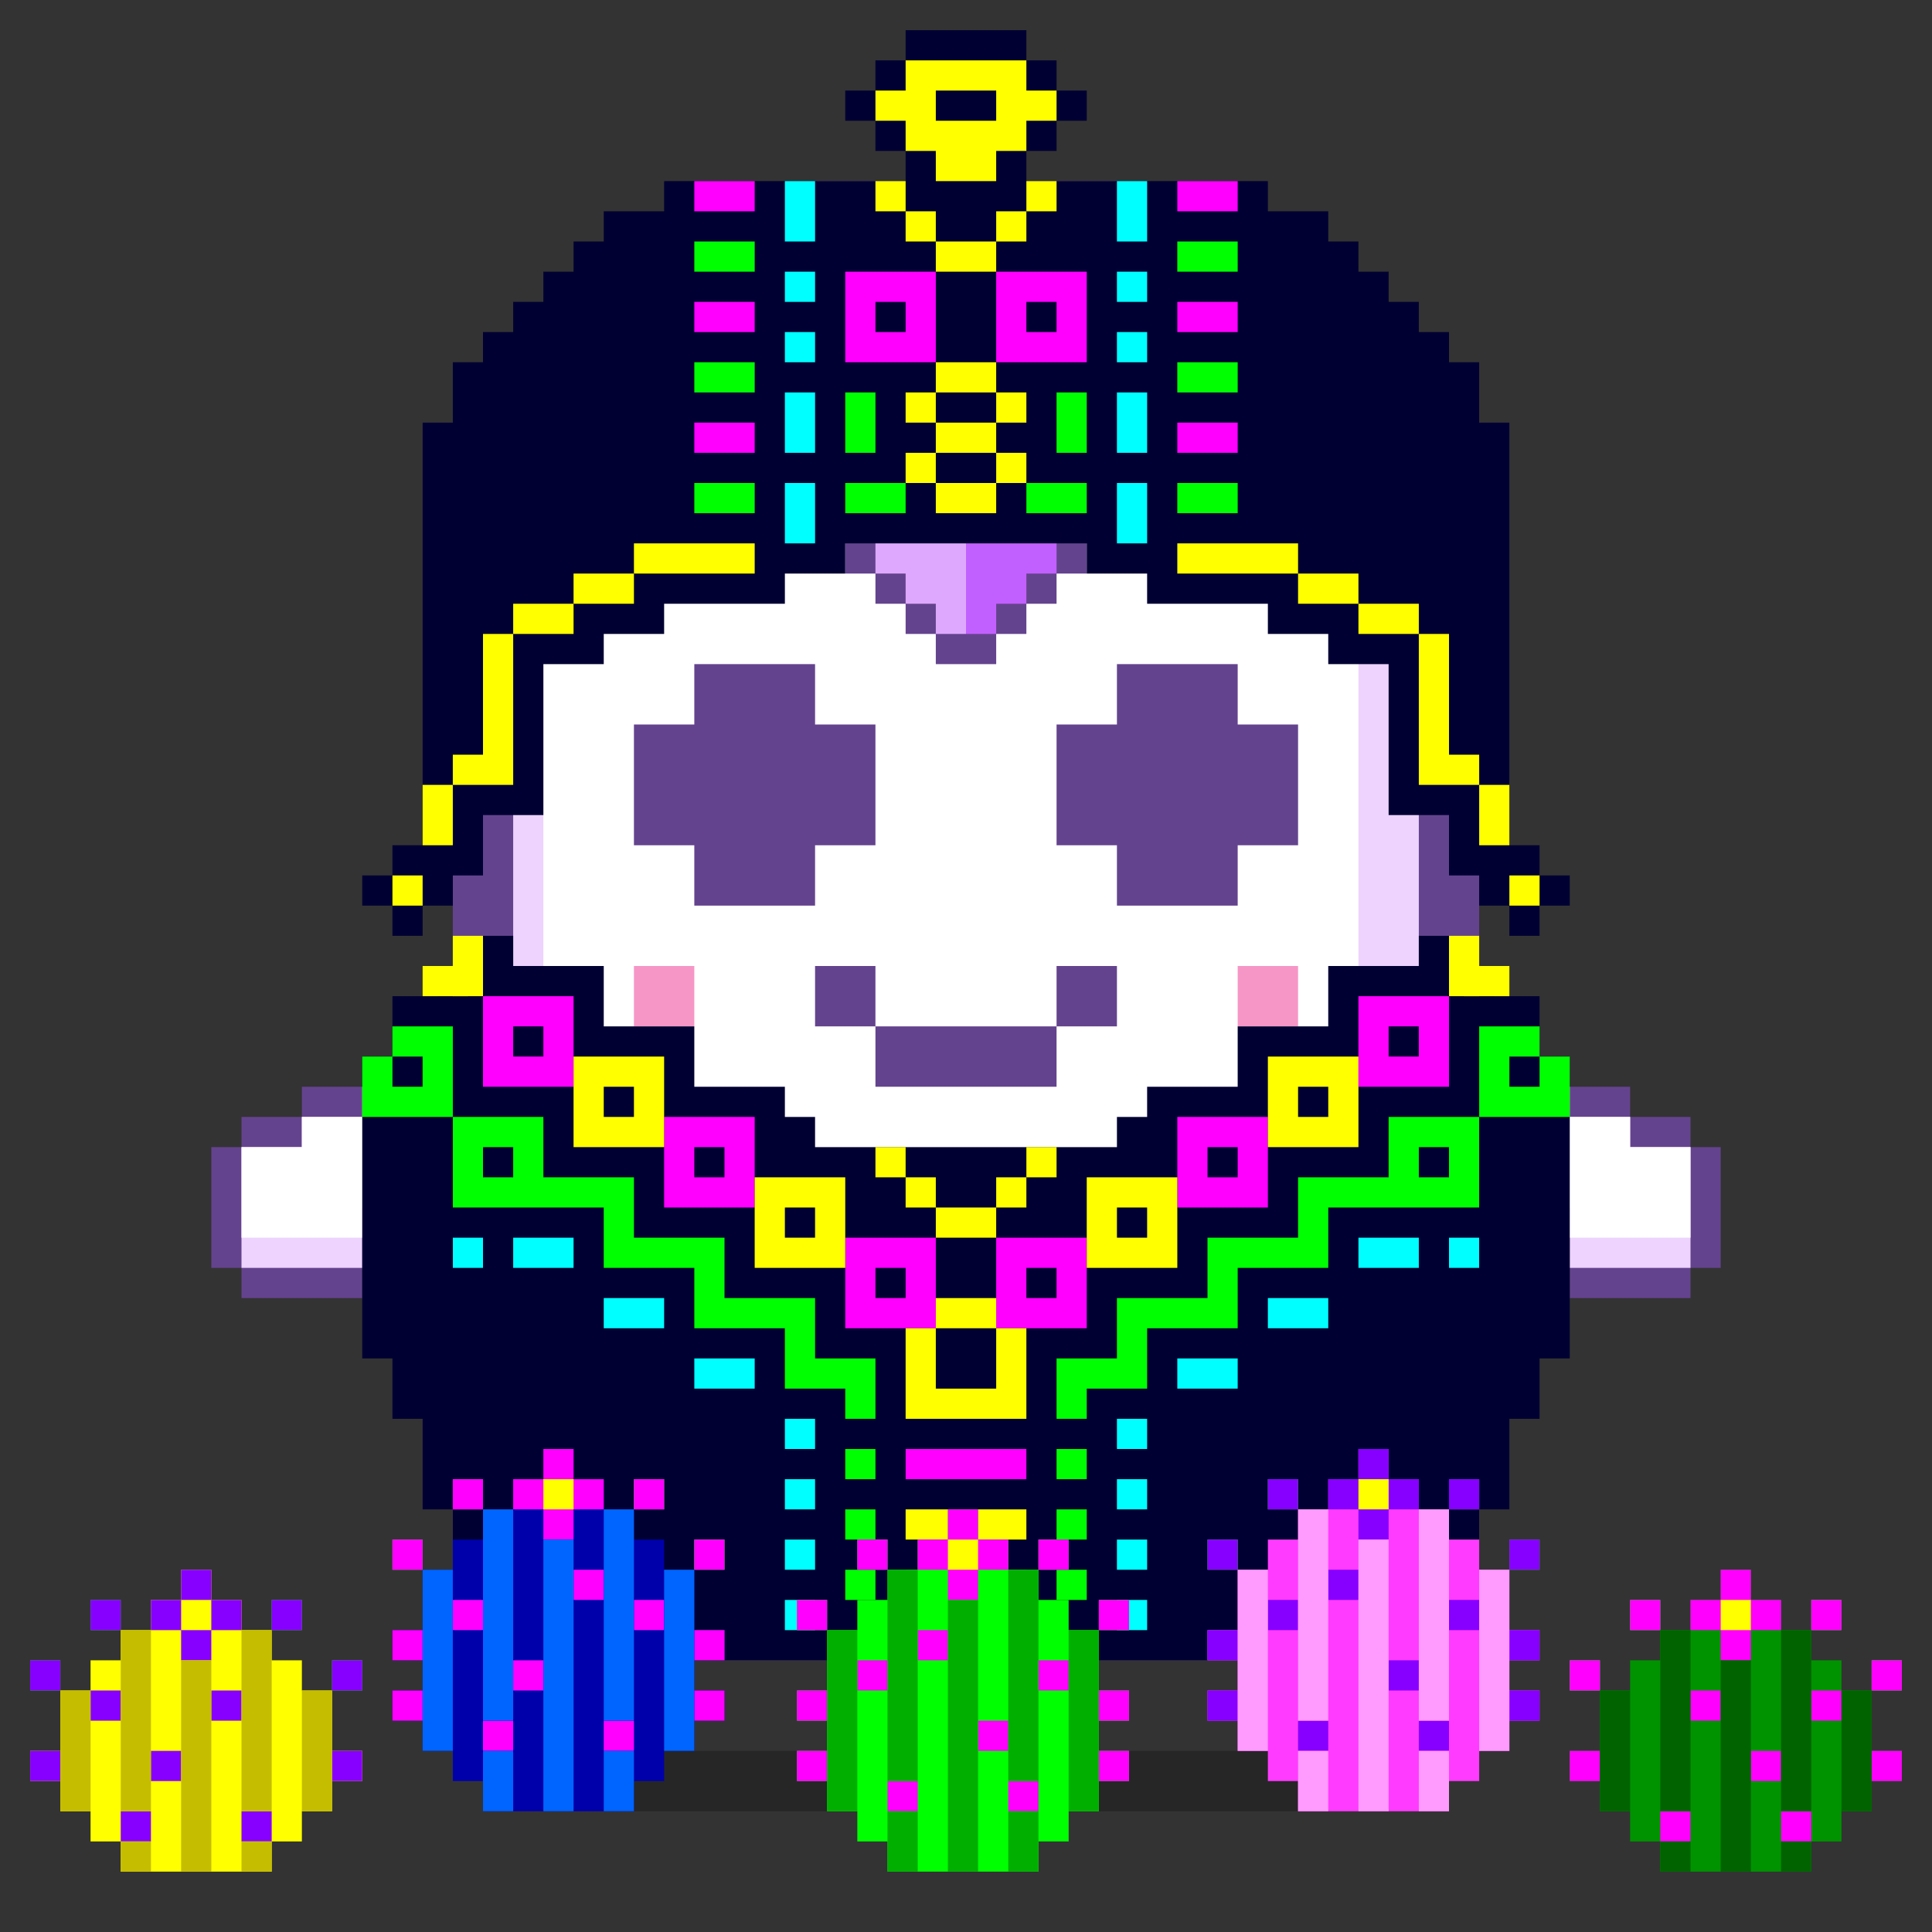 <svg xmlns="http://www.w3.org/2000/svg" xmlns:xlink="http://www.w3.org/1999/xlink" viewBox="0 0 64 64"><rect x="0" y="0" width="64" height="64" fill="#333333" stroke="none"/><path d="M44,58H19v1h1v1h24v-1h1v-1H44z" opacity=".25" enable-background="new"/><path d="M47,14v-2h-2v-2h-4V8h-4V6H27v2h-4v2h-4v2h-2v2h-2v41h4v-2h5v2h5v-2h6v2h5v-2h5v2h4V14H47z" fill="#64438e"/><path d="M45,14v-2h-4v-2h-4V8H27v2h-4v2h-4v2h-2v39h2v-2h5v2h5v-2h6v2h5v-2h5v2h2V14H45z" fill="#edd3fd"/><path d="M18,49h2v-1h2v1h2v2h5v-2h2v-1h2v1h2v2h5v-2h2v-1h2v1h1V14h-4v-2h-4v-2h-5V9h-5v2h-4v2h-4v2h-1V49z" fill="#fff"/><path d="M23 28v2h4v-2h2v-4h-2v-2h-4v2h-2v4h2zm12-4v4h2v2h4v-2h2v-4h-2v-2h-4v2h-2z" fill="#64438e"/><path d="M21 32v2h2v-2h-2zm20 0v2h2v-2h-2z" fill="#f696c6"/><g fill="#64438e"><path d="M29,32h-2v2h2V32z"/><path d="M29,34v2h6v-2H29z"/><path d="M35 32v2h2v-2h-2zm0-17v-1h-1v-1h-1v-1h-2v1h-1v1h-1v1h-1v4h1v1h1v1h1v1h2v-1h1v-1h1v-1h1v-4h-1z"/></g><g fill="#dea8ff"><path d="M29,17v2h1v1h1v1h1v-4H29z"/><path d="M34,15v-1h-1v-1h-1v4h3v-2H34z"/></g><path d="M32,17v4h1v-1h1v-1h1v-2H32z" fill="#c260ff"/><path d="M31,13v1h-1v1h-1v2h3v-4H31z" fill="#edd3fd"/><path d="M8,38v-1h2v-1h2v-1h1v-1h1v-1h1v8h-1v1h-2v1H8v-1H7v-4H8z" fill="#64438e"/><path d="M10 38v-1h2v-1h1v-1h1v-1h1v6h-1v1h-2v1H8v-4h2z" fill="#edd3fd"/><path d="M8,38v3h4v-1h2v-1h1v-5h-1v1h-1v1h-1v1h-2v1H8z" fill="#fff"/><path d="M56,38v-1h-2v-1h-2v-1h-1v-1h-1v-1h-1v8h1v1h2v1h4v-1h1v-4H56z" fill="#64438e"/><path d="M54,38v-1h-2v-1h-1v-1h-1v-1h-1v6h1v1h2v1h4v-4H54z" fill="#edd3fd"/><path d="M54,38v-1h-2v-1h-1v-1h-1v-1h-1v5h1v1h2v1h4v-3H54z" fill="#fff"/><path d="M47 31v1h-3v2h-3v2h-3v1h-1v1H27v-1h-1v-1h-3v-2h-3v-2h-3v-1h-1l-1.5 2v16h.5v6h4v-1h5v1h5v-1h6v1h5v-1h5v1h4v-6h.5V33L48 31h-1z" fill="#000032"/><path d="M47 51h-1v1h2v-1h-1zm-31 0v1h2v-1h-2z" fill="#ff9600"/><path d="M48 41h1v1h-1v-1zm-3 0v1h2v-1h-2zm-3 2v1h2v-1h-2zm-3 2v1h2v-1h-2zm-2 8h1v1h-1v-1zm0-2h1v1h-1v-1zm0-2h1v1h-1v-1zm0-2h1v1h-1v-1zm-11 6h1v1h-1v-1zm0-2h1v1h-1v-1zm0-2h1v1h-1v-1zm0-2h1v1h-1v-1zm-3-2v1h2v-1h-2zm-3-2v1h2v-1h-2zm-3-2v1h2v-1h-2zm-2 0h1v1h-1v-1z" fill="#0ff"/><path d="M48 37h-2v2h-3v2h-3v2h-3v2h-2v2h1v-1h2v-2h3v-2h3v-2h5v-3h-1zm0 2h-1v-1h1v1zM35 52h1v1h-1v-1zm0-2h1v1h-1v-1zm0-2h1v1h-1v-1zm-7 4h1v1h-1v-1zm0-2h1v1h-1v-1zm0-2h1v1h-1v-1zm-1-3v-2h-3v-2h-3v-2h-3v-2h-3v3h5v2h3v2h3v2h2v1h1v-2h-2zm-11-6v-1h1v1h-1z" fill="#0f0"/><path d="M47 33h-2v3h3v-3h-1zm0 2h-1v-1h1v1zm-7 2h-1v3h3v-3h-2zm1 2h-1v-1h1v1zm-7 2h-1v3h3v-3h-2zm1 2h-1v-1h1v1zm-3 9h-2v1h4v-1h-2zm0-4h-2v1h4v-1h-2zm-1-4v-3h-3v3h3zm-2-1v-1h1v1h-1zm-6-6h-1v3h3v-3h-2zm1 2h-1v-1h1v1zm-7-6h-1v3h3v-3h-2zm1 2h-1v-1h1v1z" fill="#f0f"/><g fill="#ff0"><path d="M48 31v2h1.5v-1H49v-1h-1zm-2 22v1h2v-1h-2zm-3-18h-1v3h3v-3h-2zm1 2h-1v-1h1v1zm-7 2h-1v3h3v-3h-2zm1 2h-1v-1h1v1zm-4-3h1v1h-1v-1zm-1 7v1h-2v-2h-1v3h4v-3h-1v1z"/><path d="M33 39h1v1h-1v-1zm-1 11h-2v1h4v-1h-2z"/><path d="M33 44v-1h-2v1h2zm-2-4v1h2v-1h-2z"/><path d="M30,39h1v1h-1V39z"/><path d="M29 38h1v1h-1v-1zm-3 1h-1v3h3v-3h-2zm1 2h-1v-1h1v1zM16 53v1h2v-1h-2zm4-18h-1v3h3v-3h-2zm1 2h-1v-1h1v1zm-5-5v-1h-1v1h-.5v1H16v-1z"/></g><path d="M50 33h1v2h1v10h-1v2h-1v3h-1V33h1z" fill="#000032"/><path d="M48.5,32H50v1h-1.5V32z" fill="#ff0"/><path d="M51 34v1h-1v1h1v-1h1v2h-3v-3h2z" fill="#0f0"/><path d="M15 33v17h-1v-3h-1v-2h-1V35h1v-2h1 1z" fill="#000032"/><path d="M14,32h1.5v1H14V32z" fill="#ff0"/><path d="M15 34v3h-3v-2h1v1h1v-1h-1v-1h2z" fill="#0f0"/><path d="M51 29v-1h-1V14h-1v-2h-1v-1h-1v-1h-1V9h-1V8h-1V7h-2V6h-8V5h1V4h1V3h-1V2h-1V1h-4v1h-1v1h-1v1h1v1h1v1h-8v1h-2v1h-1v1h-1v1h-1v1h-1v1h-1v2h-1v14h-1v1h-1v1h1v1h1v-1h1v-1h1v-2h2v-5h2v-1h2v-1h4v-1h2v-1h8v1h2v1h4v1h2v1h2v5h2v2h1v1h1v1h1v-1h1v-1h-1z" fill="#000032"/><path d="M23 6v1h2V6h-2zm17 0h-1v1h2V6h-1zm-1 4v1h2v-1h-2zm-16 0v1h2v-1h-2zm11-1h-1v3h3V9h-2zm1 2h-1v-1h1v1zm-6-2h-1v3h3V9h-2zm1 2h-1v-1h1v1zm-7 3v1h2v-1h-2zm16 0v1h2v-1h-2z" fill="#f0f"/><g fill="#ff0"><path d="M29 6h1v1h-1V6zm5-4h-4v1h-1v1h1v1h1v1h2V5h1V4h1V3h-1V2zm-1 2h-2V3h2v1zm1 2h1v1h-1V6zm-1 7v-1h-2v1h2zm-2-5v1h2V8h-2z"/><path d="M33 7h1v1h-1V7zm-3 0h1v1h-1V7zM14 27v1h1v-2h-1v1zm-1 2h1v1h-1v-1zm36-1h1v-2h-1v2zm1 1h1v1h-1v-1z"/><path d="M48 25v-4h-1v5h2v-1h-1zm-29-6v1h2v-1h-2z"/><path d="M17,20v1h2v-1H17z"/><path d="M16 22v3h-1v1h2v-5h-1v1zm7-4h-2v1h4v-1h-2zm19 0h-3v1h4v-1h-1z"/><path d="M44,19h-1v1h2v-1H44z"/><path d="M46 20h-1v1h2v-1h-1zm-15-4v1h2v-1h-2z"/><path d="M30 15h1v1h-1v-1zm3 0h1v1h-1v-1z"/><path d="M31,14v1h2v-1H31z"/><path d="M30 13h1v1h-1v-1zm3 0h1v1h-1v-1z"/></g><path d="M39 12v1h2v-1h-2zm-16 0v1h2v-1h-2zm17-4h-1v1h2V8h-1zM23 8v1h2V8h-2zm0 8v1h2v-1h-2zm5 0v1h2v-1h-2zm6 0v1h2v-1h-2zm5 0v1h2v-1h-2zm-10-2v-1h-1v2h1v-1zm6 0v1h1v-2h-1v1z" fill="#0f0"/><path d="M26 7v1h1V6h-1v1zm11-1v2h1V6h-1zm0 5h1v1h-1v-1zm-11 0h1v1h-1v-1zm11-2h1v1h-1V9zM26 9h1v1h-1V9zm0 8v1h1v-2h-1v1zm11 0v1h1v-2h-1v1zm-11-3v1h1v-2h-1v1zm11 0v1h1v-2h-1v1z" fill="#0ff"/><path d="M52 55h1v1h-1v-1zm8-2h1v1h-1v-1zm-6 0h1v1h-1v-1zm8 2h1v1h-1v-1z" fill="#0f0"/><path d="M62 58h1v1h-1v1h-1v1h-1v1h-5v-1h-1v-1h-1v-1h-1v-1h1v-2h1v-1h1v-1h1v-1h1v-1h1v1h1v1h1v1h1v1h1v2z" fill="#009300"/><path d="M58 55v-1h1v-1h-1v-1h-1v1h-1v1h1v1h1zm-6 3h1v1h-1v-1zm0-3h1v1h-1v-1zm6 3h1v1h-1v-1zm-2-2h1v1h-1v-1zm4-3h1v1h-1v-1zm-6 0h1v1h-1v-1zm5 7h1v1h-1v-1zm-4 0h1v1h-1v-1zm5-4h1v1h-1v-1zm2 2h1v1h-1v-1zm0-3h1v1h-1v-1z" fill="#f0f"/><path d="M57 56v6h1v-7h-1v1zm2-1v5h1v-6h-1v1zm0 6h1v1h-1v-1zm-4-6v5h1v-6h-1v1zm0 6h1v1h-1v-1zm6-5v4h1v-4h-1zm-8 1v3h1v-4h-1v1z" fill="#006300"/><path d="M57 54h1v-1h-1v1z" fill="#ff0"/><path d="M11 55h1v1h-1v-1zm-8-2h1v1H3v-1zm6 0h1v1H9v-1zm-8 2h1v1H1v-1z" fill="#0f0"/><path d="M10 56h1v2h1v1h-1v1h-1v1H9v1H4v-1H3v-1H2v-1H1v-1h1v-2h1v-1h1v-1h1v-1h1v-1h1v1h1v1h1v1h1v1z" fill="#ff0"/><path d="M7 55v-1h1v-1H7v-1H6v1H5v1h1v1h1zm4 3h1v1h-1v-1zm0-3h1v1h-1v-1zm-6 3h1v1H5v-1zm2-2h1v1H7v-1zm-4-3h1v1H3v-1zm6 0h1v1H9v-1zm-5 7h1v1H4v-1zm4 0h1v1H8v-1zm-5-4h1v1H3v-1zm-2 2h1v1H1v-1zm0-3h1v1H1v-1z" fill="#8700ff"/><path d="M6 56v6h1v-7H6v1zm-2-1v5h1v-6H4v1zm0 6h1v1H4v-1zm4-6v5h1v-6H8v1zm0 6h1v1H8v-1zm-6-4v3h1v-4H2v1zm8 0v3h1v-4h-1v1z" fill="#c5bd00"/><path d="M6 54h1v-1H6v1z" fill="#ff0"/><path d="M23 51h1v1h-1v-1zm-8-2h1v1h-1v-1zm6 0h1v1h-1v-1zm-8 2h1v1h-1v-1z" fill="#0f0"/><use xlink:href="#B" fill="#00a"/><path d="M19 51v-1h1v-1h-1v-1h-1v1h-1v1h1v1h1zm4 5h1v1h-1v-1zm0-2h1v1h-1v-1zm0-3h1v1h-1v-1zm-6 4h1v1h-1v-1zm2-3h1v1h-1v-1zm-4-3h1v1h-1v-1zm6 0h1v1h-1v-1zm-5 8h1v1h-1v-1zm4 0h1v1h-1v-1zm-5-4h1v1h-1v-1zm-2 3h1v1h-1v-1zm0-2h1v1h-1v-1zm0-3h1v1h-1v-1zm8 2h1v1h-1v-1z" fill="#f0f"/><path d="M18 52v8h1v-9h-1v1zm-2-1v6h1v-7h-1v1zm0 8v1h1v-2h-1v1zm4-8v6h1v-7h-1v1zm0 8v1h1v-2h-1v1zm-6-6v5h1v-6h-1v1zm8 0v5h1v-6h-1v1z" fill="#0064ff"/><path d="M18 50h1v-1h-1v1z" fill="#ff0"/><g fill="#0f0"><path d="M26.4 53h1v1h-1v-1zm8-2h1v1h-1v-1zm-6 0h1v1h-1v-1z"/><use xlink:href="#B" x="13.4" y="2"/><path d="M36.4 54h1v-1h-1v1z"/></g><use xlink:href="#C" fill="#f0f"/><use xlink:href="#D" fill="#00af00"/><path d="M31.4 52h1v-1h-1v1z" fill="#ff0"/><path d="M40 51h1v1h-1v-1zm8-2h1v1h-1v-1zm-6 0h1v1h-1v-1z" fill="#0f0"/><use xlink:href="#B" x="27" fill="#ff3bff"/><path d="M50 52h1v-1h-1v1z" fill="#0f0"/><use xlink:href="#C" x="13.6" y="-2" fill="#8700ff"/><use xlink:href="#D" x="13.6" y="-2" fill="#ff9aff"/><path d="M45 50h1v-1h-1v1z" fill="#ff0"/><defs ><path id="B" d="M22 52h1v2h1v1h-1v1h1v1h-1v1h-1v1h-1v1h-5v-1h-1v-1h-1v-1h-1v-1h1v-1h-1v-1h1v-2h1v-1h1v-1h1v-1h1v-1h1v1h1v1h1v1h1v1z"/><path id="C" d="M32.4 53v-1h1v-1h-1v-1h-1v1h-1v1h1v1h1zm-6 5h1v1h-1v-1zm0-2h1v1h-1v-1zm0-3h1v1h-1v-1zm6 4h1v1h-1v-1zm-2-3h1v1h-1v-1zm4-3h1v1h-1v-1zm-6 0h1v1h-1v-1zm5 8h1v1h-1v-1zm-4 0h1v1h-1v-1zm5-4h1v1h-1v-1zm2 3h1v1h-1v-1zm0-2h1v1h-1v-1zm0-3h1v1h-1v-1zm-8 2h1v1h-1v-1z"/><path id="D" d="M31.4 54v8h1v-9h-1v1zm2-1v6h1v-7h-1v1zm0 8v1h1v-2h-1v1zm-4-8v6h1v-7h-1v1zm0 8v1h1v-2h-1v1zm6-6v5h1v-6h-1v1zm-8 0v5h1v-6h-1v1z"/></defs></svg>